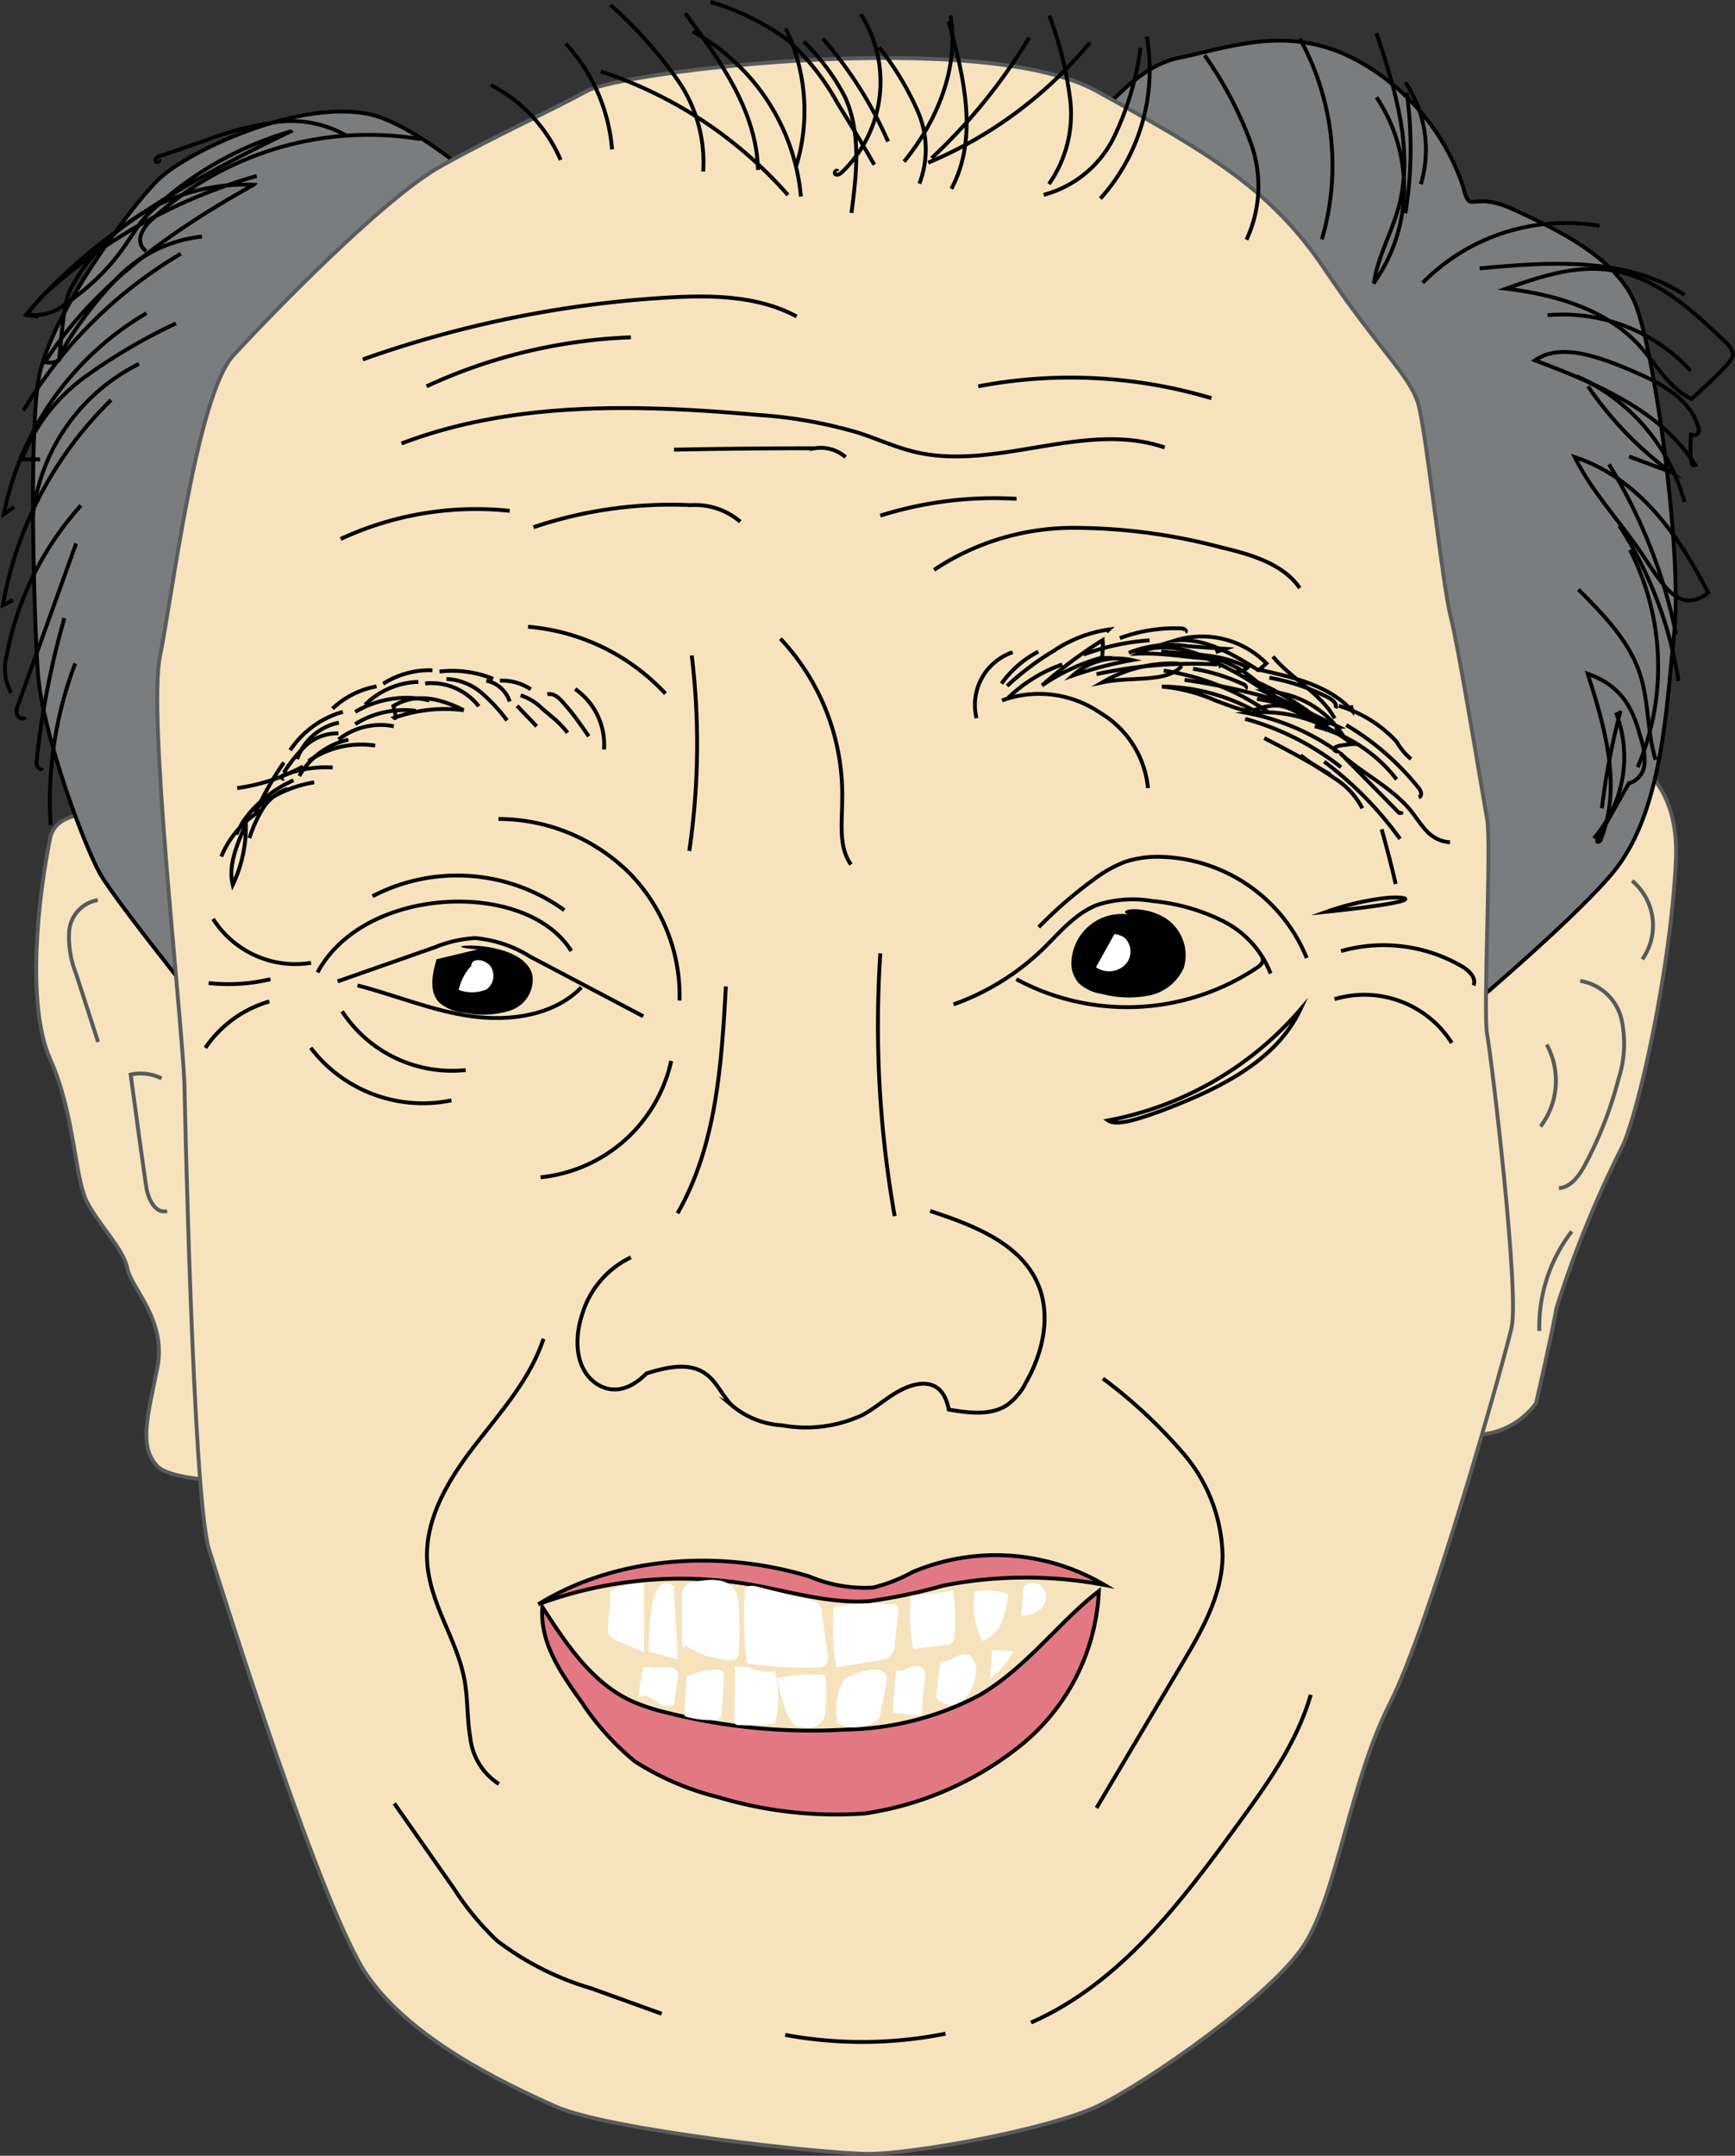 <svg xmlns="http://www.w3.org/2000/svg" viewBox="0 0 112.34 139.51"><rect x="0" y="0" width="112.34" height="139.51" fill="#333333" stroke="none"/><defs><style>.cls-1,.cls-3{fill:#f6e3bd;}.cls-1,.cls-5{stroke:#58595b;}.cls-1,.cls-2,.cls-3,.cls-4,.cls-5,.cls-7,.cls-8{stroke-miterlimit:10;stroke-width:0.25px;}.cls-2{fill:#7b7c7e;}.cls-2,.cls-4,.cls-7,.cls-8{stroke:#010101;}.cls-3{stroke:#5a5b5d;}.cls-4,.cls-5{fill:none;}.cls-6{fill:#010101;}.cls-7,.cls-9{fill:#fff;}.cls-8{fill:#e27884;}</style></defs><g id="Layer_2" data-name="Layer 2"><g id="Layer_1-2" data-name="Layer 1"><g id="Layer_2-2" data-name="Layer 2"><path class="cls-1" d="M24.33,61.13l-10.54-6.9S4,50.65,3.25,54.23,1.66,65,3.25,68.55s1.58,7.67,2.37,9.21S8,80.82,8.25,82.1s2.55,3.33,1.94,6.4-1.24,5.11,0,6.39,8.45,1,8.45,1Z"/><path class="cls-2" d="M35.14,15.61s-5.8-6.14-10.28-7.93-12.74,2.05-14.67,4S3,20.73,2.45,24.82s-.26,14.83,0,18.67,2.9,11,4,13,9.22,12,9.22,12Z"/><path class="cls-1" d="M83.9,63.18l7.38-6.91,11.86-7.92s5.72.25,5.37,7.41S106,72.35,105,74.29a70.76,70.76,0,0,0-4.22,10.37c-.26,1.54-1.32,6.14-1.32,6.14s-2.11,3.32-6.59,1.53S83.9,63.18,83.9,63.18Z"/><path class="cls-2" d="M69.67,9.47s3.16-5,6.59-5.71,7.11-2.14,11.33,0A14.62,14.62,0,0,1,94.71,12c.52,2.05.45.26,3.25,1.54s6.5,3.06,7.82,5.88,3.16,16.37,2.63,21.48-.79,11.76-4,15.6-13.18,12-13.18,12Z"/><path class="cls-3" d="M11.94,70.08c-.26-5.37-2.37-23.78-1.58-27.62S12.73,25.59,15.11,23,24.86,12.8,28.55,10.75,35.67,7.17,38,5.89,63.6,1.8,71,5.89s11.33,6.4,14.76,11.51,5.53,6.91,6.06,8.7,1.58,11.76,2.11,13.81S96,51.42,96.29,53s-.27,12.53,0,13.94,2.11,16.75,1.58,19S92.6,105.12,90,110.23s-3.42,12.28-5.53,15.6-10.28,9-13.44,10.49-11.87,3.07-14.77,3.07-16.86-1.54-20.29-3.07S26.7,132,23.8,127.88s-9.22-24.29-10.27-27.62S11.94,70.08,11.94,70.08Z"/><path class="cls-4" d="M39.11,48.5a4.39,4.39,0,0,0-1.87-3.91"/><path class="cls-4" d="M38.12,47.65c-.51-.74-1-1.46-1.63-2.15-.26-.32-.64-.67-1.05-.57"/><path class="cls-4" d="M36.75,47.42a6.31,6.31,0,0,0-1.06-1.07l-.6-.51A3.48,3.48,0,0,0,33.71,45"/><path class="cls-4" d="M31.93,43.93a7.07,7.07,0,0,0-3.47-.47"/><path class="cls-4" d="M33,45.4a2,2,0,0,0-1.51-1.35"/><path class="cls-4" d="M34.75,47l-1.27-1.32"/><path class="cls-4" d="M34.37,44.61a3.34,3.34,0,0,0-2-.56"/><path class="cls-4" d="M32.83,46.62a11.26,11.26,0,0,0-1.66-1.79,3.78,3.78,0,0,0-2.26-.89"/><path class="cls-4" d="M31,45.71a3.89,3.89,0,0,0-3.47-1.48"/><path class="cls-4" d="M28,43.38a5.56,5.56,0,0,0-3.19.87"/><path class="cls-4" d="M27.09,44.13a5.09,5.09,0,0,0-3.45,1.48"/><path class="cls-4" d="M27.81,45.33a6.52,6.52,0,0,0-4.81.74"/><path class="cls-4" d="M24.38,44.42a5.62,5.62,0,0,0-2.85,1.44"/><path class="cls-4" d="M25.47,45.69c1.07-.64,2.43-.8,4.55.27a9.78,9.78,0,0,0-4.49.49C25.6,46.51,25.71,46.52,25.47,45.69Z"/><path class="cls-4" d="M26.91,46a6,6,0,0,0-3.91.86"/><path class="cls-4" d="M25.5,47a4.41,4.41,0,0,0-3.58.86"/><path class="cls-4" d="M22.2,46.07a6.08,6.08,0,0,0-3.41,2.48"/><path class="cls-4" d="M21.91,47.46a3.06,3.06,0,0,0-2.09.77A9.13,9.13,0,0,0,18.38,50"/><path class="cls-4" d="M19.62,49.6A12.32,12.32,0,0,1,15.36,51"/><path class="cls-4" d="M18.38,49.35a19.4,19.4,0,0,0-1.78,3.13"/><path class="cls-4" d="M18.63,51.05A3.1,3.1,0,0,0,17,52.35a8.68,8.68,0,0,0-.85,1.89"/><path class="cls-4" d="M22.56,47.87a4.88,4.88,0,0,0-3.18,2.35"/><path class="cls-4" d="M21.94,46.77a3.63,3.63,0,0,0-2.7,2.35"/><path class="cls-4" d="M24.29,48.25a6,6,0,0,0-4.31,1"/><path class="cls-4" d="M21.54,49.67a7.63,7.63,0,0,0-3.11.47.23.23,0,0,0-.18.13c0,.07.05.16.12.12"/><path class="cls-4" d="M20.34,50.63a7.93,7.93,0,0,0-3.76,1.7s-.07.06-.07.1.09.06.09,0"/><path class="cls-4" d="M17.09,51.72A6.16,6.16,0,0,0,15.3,54"/><path class="cls-4" d="M19,50.5a7.91,7.91,0,0,0-3.34,2.79"/><path class="cls-4" d="M16.93,52.43a6.26,6.26,0,0,0-2.6,3"/><path class="cls-4" d="M15.07,57.26a8.73,8.73,0,0,0,.85-3.92C15.34,54.66,14.76,56,15.07,57.26Z"/><path class="cls-4" d="M63.23,46.48a3.6,3.6,0,0,1,2.34-4.27"/><path class="cls-4" d="M65.21,44.39a18.24,18.24,0,0,1,3-2.26,8.67,8.67,0,0,1,3.59-1.39l-.16.15"/><path class="cls-4" d="M65.22,45.22A9.73,9.73,0,0,1,68.78,43"/><path class="cls-4" d="M64.85,44.24a6.7,6.7,0,0,1,2.38-2.07"/><path class="cls-4" d="M64.88,45.33a7,7,0,0,1,6.37.81A6.36,6.36,0,0,1,74.33,51"/><path class="cls-4" d="M71.36,42.58s.07,0,0,0-.06,0-.1,0a12.86,12.86,0,0,0-3.79,1.78,29,29,0,0,1,3.92-2.93C71.39,41.48,71.45,41.58,71.36,42.58Z"/><path class="cls-4" d="M73.3,42.72a24.75,24.75,0,0,0-3.84,1A4.31,4.31,0,0,1,73.3,42.72Z"/><path class="cls-4" d="M70.16,42.36a15.23,15.23,0,0,1,4.27-.92"/><path class="cls-4" d="M72.51,41.3a10.15,10.15,0,0,1,4-.63c.15,0,.36.15.24.24"/><path class="cls-4" d="M76.43,43.19c.11-.11-.11-.25-.27-.25a8.87,8.87,0,0,0-4.78,1.22C73.2,43.77,75.41,44.19,76.43,43.19Z"/><path class="cls-4" d="M78.25,42.61c-1.6-.74-3.42-1-4.61-.31C75.44,42.23,77.26,42.61,78.25,42.61Z"/><path class="cls-4" d="M82,42.93a5.87,5.87,0,0,0-5.87-1.49c1.93-.16,3.72.91,5.34,1.93C81.47,43.38,81.49,43.39,82,42.93Z"/><path class="cls-4" d="M82.31,45.11s0,.07,0,0,0-.07,0-.09a19.18,19.18,0,0,0-4.79-2.65A7.24,7.24,0,0,1,82.31,45.11Z"/><path class="cls-4" d="M75.35,43.4a15.91,15.91,0,0,1,6.74,2.67"/><path class="cls-4" d="M77.25,43.28a12.45,12.45,0,0,1,3.25,1c.11,0,.24.2.14.28"/><path class="cls-4" d="M80.76,45.94l.22-.07a12.67,12.67,0,0,0-5.75-1.44,11.2,11.2,0,0,1,3.44.89C79.67,45.7,80.68,46.08,80.76,45.94Z"/><path class="cls-4" d="M81.56,43.35c2.18.48,4.51,1,6,2.66,0-.12-.07-.24-.1-.36"/><path class="cls-4" d="M82.42,42.49c1.19,1.45,3.08,2.34,4,4"/><path class="cls-4" d="M86.83,47.41a6.22,6.22,0,0,0-5-2.67q2.44,1.13,4.86,2.31C86.55,47.06,86.38,47.07,86.83,47.41Z"/><path class="cls-4" d="M81.11,46a4,4,0,0,1,1.59-.34c1.17.08,2.09,1.18,3.26,1.14l-.21-.16"/><path class="cls-4" d="M82.19,43.86A13.25,13.25,0,0,1,86,45.14c.28.14.6.41.47.69"/><path class="cls-4" d="M87,48.22l.54-.07a9,9,0,0,0-6.75-2,14.85,14.85,0,0,1,5.8,2.48C86.37,48.62,86.12,48.32,87,48.22Z"/><path class="cls-4" d="M80.62,46.52a17.5,17.5,0,0,1,6.21,3.13"/><path class="cls-4" d="M87.17,46.92A17.29,17.29,0,0,1,91.86,51c.15.19.26.51,0,.6"/><path class="cls-4" d="M93.89,54.51a2.24,2.24,0,0,1-1.54-.76c-.4-.42-.7-.92-1.07-1.37C90,50.87,88,49.93,86.77,48.73q1.92,1.94,3.82,3.88c.06,0,.2,0,.13,0"/><path class="cls-4" d="M85.74,49.29a23,23,0,0,1,4.91,5"/><path class="cls-4" d="M89.46,53.67c.33,1.17.64,2.35.91,3.54"/><path class="cls-4" d="M84.22,48.88c.69.56,1.48,1,2.21,1.5a5,5,0,0,1,1.78,1.93"/><path class="cls-4" d="M81.86,47.77c1.45.73,2.88,1.52,4.27,2.35"/><path class="cls-4" d="M85.13,47a9.57,9.57,0,0,1,5.3,3.44l-.15-.19"/><path class="cls-4" d="M86.68,45.68A8.24,8.24,0,0,1,90.43,48a4.21,4.21,0,0,0,.93,1.12"/><path class="cls-4" d="M80.53,43.78a18.51,18.51,0,0,1,5.2,3.06l-.44,0"/><path class="cls-4" d="M75.19,42.15c1.9.23,3.93.12,5.58,1.06a.74.74,0,0,1-.76.19"/><path class="cls-4" d="M73.09,42.25a7.23,7.23,0,0,1,3.84-.43l2.4.17-.62.21"/><path class="cls-4" d="M76.7,44a40.47,40.47,0,0,1,7.91,1.95l-.7-.11"/><path class="cls-4" d="M81.39,45.23a12.28,12.28,0,0,1,4.41,1.58l-.3,0"/><path class="cls-4" d="M71,43.63A29.14,29.14,0,0,1,78.81,43c.09,0,.19.12.1.13"/><path class="cls-4" d="M44.79,42.42a47.42,47.42,0,0,1-.16,12.65"/><path class="cls-4" d="M50.53,41.33a14.76,14.76,0,0,1,4,10.47c0,1.42-.25,3,.57,4.15"/><path class="cls-4" d="M34.19,40.56a13.72,13.72,0,0,1,8.9,4.33"/><path class="cls-4" d="M60.48,36.88a16.26,16.26,0,0,1,9.08-2.72,37.51,37.51,0,0,1,9.53,1.27c1.91.45,4,1.06,5.07,2.63"/><path class="cls-4" d="M34.54,34.12a27.94,27.94,0,0,1,10.19-1.43,4.51,4.51,0,0,1,3.2,1.07"/><path class="cls-4" d="M57,33.37a24.63,24.63,0,0,1,8.82-1.09"/><path class="cls-4" d="M22.06,34.88A20.78,20.78,0,0,1,33,33.06"/><path class="cls-4" d="M26,28.7c7.25-2.76,15.3-2.53,23.05-1.85A29.84,29.84,0,0,1,55.56,28c1.24.4,2.43.95,3.69,1.25,5.29,1.25,11-2.07,16.16-.29"/><path class="cls-4" d="M43.64,29.1c3-.06,6.07-.09,9.11-.09a2.48,2.48,0,0,1,2,.57"/><path class="cls-4" d="M27.62,25a34.53,34.53,0,0,1,13.23-3.17"/><path class="cls-4" d="M23.49,23.26a71.7,71.7,0,0,1,19.67-4c2.87-.17,5.9-.14,8.42,1.22"/><path class="cls-4" d="M63.34,25a31.9,31.9,0,0,1,15.1.77"/><path class="cls-4" d="M31.78,5.5a9.82,9.82,0,0,1,4.52,4.85"/><path class="cls-4" d="M36.63,2.82a11.44,11.44,0,0,1,3,6.85"/><path class="cls-4" d="M44.86,2.05a13.57,13.57,0,0,1,7,10.67"/><path class="cls-4" d="M52.05,2.7a13.87,13.87,0,0,1,2.67,3.59c1.05,2.32.74,5,.41,7.49"/><path class="cls-4" d="M61.42,1.39c1,3.57,1.95,7.55.18,10.83"/><path class="cls-4" d="M56.92,3.06a18.8,18.8,0,0,1,2.5,4.13,6.15,6.15,0,0,1,.11,4.69"/><path class="cls-4" d="M67.94,1A23.87,23.87,0,0,1,69.3,6.49a7.9,7.9,0,0,1-1.38,5.42"/><path class="cls-4" d="M74.25,2.36a12.44,12.44,0,0,1-3,10.49"/><path class="cls-4" d="M78,3.58a24.53,24.53,0,0,1,3,5.7,8.19,8.19,0,0,1-.29,6.23"/><path class="cls-4" d="M84.16,2.49a17,17,0,0,1,1.43,13"/><path class="cls-4" d="M89.13,6.3a10.58,10.58,0,0,1-.21,12.06"/><path class="cls-4" d="M89.13,2.15c1.22,3.68,2.45,7.6,1.41,11.33-.45,1.62-1.33,3.13-1.57,4.79"/><path class="cls-4" d="M92.12,18.3a13,13,0,0,1,11.45-3.68"/><path class="cls-4" d="M95.81,17.37c4.54-.43,9.49-.76,13.27,1.72"/><path class="cls-4" d="M100.2,20.4a11.21,11.21,0,0,1,9.27,3.6"/><path class="cls-4" d="M102.07,24.34a12.46,12.46,0,0,1,7,8.15"/><path class="cls-4" d="M104.18,30.05a33.48,33.48,0,0,1,4.34,11"/><path class="cls-4" d="M105.54,35.59a16.59,16.59,0,0,1,.5,14.06"/><path class="cls-4" d="M104.63,46.11a8,8,0,0,1-1.43,8.14"/><path class="cls-4" d="M22.43,8.78a7.2,7.2,0,0,0-4.54-.88,21.24,21.24,0,0,0-4.56,1.18l-2.91,1c-.17,0-.37.16-.34.33s.37,0,.21-.06"/><path class="cls-4" d="M27.22,9A20.73,20.73,0,0,0,9.85,14.19a2.51,2.51,0,0,0-.72,1,.9.9,0,0,0,.33,1.06"/><path class="cls-4" d="M16.62,11.39A34.17,34.17,0,0,0,3.39,18.58,7.65,7.65,0,0,0,1.75,20.4l.74.09"/><path class="cls-4" d="M11.71,16.42A29,29,0,0,0,1.52,26.57"/><path class="cls-4" d="M9.48,20.27a19.45,19.45,0,0,0-9.23,13c.23-.15.45-.31.67-.47"/><path class="cls-4" d="M7.19,25.89a24.47,24.47,0,0,0-7,13.27l.66-.32"/><path class="cls-4" d="M5.24,32.71A20.05,20.05,0,0,0,.45,42.34a3.22,3.22,0,0,0,.28,2.5"/><path class="cls-4" d="M4.93,35.17,1.18,45.6a.9.9,0,0,0-.07.66c.08.22.41.33.55.15"/><path class="cls-4" d="M4.17,40a53.66,53.66,0,0,0-1.81,9.37c0,.24.3.56.35.32"/><path class="cls-4" d="M4.87,42.94A24.94,24.94,0,0,0,3.28,53.41"/><path class="cls-4" d="M9,23.55A12.53,12.53,0,0,0,2.09,33.78"/><path class="cls-4" d="M11.39,20.93a36.38,36.38,0,0,0-5.91,3.48,11.71,11.71,0,0,0-4.06,5.32H2.6"/><path class="cls-4" d="M13.08,15.31A8.93,8.93,0,0,0,7.59,18a25.47,25.47,0,0,0-3.68,4.89"/><path class="cls-4" d="M3.83,23.29a1.12,1.12,0,0,1-.91.14c3-4.76,7.91-8.36,13.5-11.47A12.83,12.83,0,0,0,4.6,18.64C4.34,19.12,4.14,19.74,3.83,23.29Z"/><path class="cls-4" d="M3.94,19.89a3,3,0,0,1-2.23.44c3.89-4.55,9.08-8,17.1-11.82a22.13,22.13,0,0,0-9.25,5.38C8.36,15.07,7.88,17.22,3.94,19.89Z"/><path class="cls-4" d="M39.53.32A28.55,28.55,0,0,1,43.82,5.1a9.29,9.29,0,0,1,1.71,6"/><path class="cls-4" d="M44.37.86C46.63,3.91,49,7.21,49.08,11"/><path class="cls-4" d="M50.87,1.84a12.25,12.25,0,0,1,.68,8.92"/><path class="cls-4" d="M55.74.93a8.11,8.11,0,0,1-1.23,10.22c-.11.1-.27.21-.41.13s.06-.33.13-.2"/><path class="cls-4" d="M61.54,1c.58,3.35-.83,6.79-3,9.46"/><path class="cls-4" d="M66.64,2.43a36.51,36.51,0,0,1-6.32,7.81"/><path class="cls-4" d="M70.57,2.75A27.15,27.15,0,0,1,60.1,10.53"/><path class="cls-4" d="M46,.12a16.79,16.79,0,0,1,4.92,2.4,15.46,15.46,0,0,1,3.3,4.14c.81,1.31,1.61,2.64,2.39,4"/><path class="cls-4" d="M53.27,2.49A25.8,25.8,0,0,1,57.5,9.16"/><path class="cls-4" d="M38.89,4.62a27.59,27.59,0,0,1,12.13,8"/><path class="cls-4" d="M73.85,3.1a19.18,19.18,0,0,1-1.71,5.75,7.11,7.11,0,0,1-4.56,3.76"/><path class="cls-4" d="M109.52,25.82c-1.51-.74-2.31-2.33-3.45-3.54-2.35-2.51-6-3.29-8.55-3.6,2.15-.76,4.41-1.52,6.67-1.21,3,.41,5.36,2.58,7.5,4.64a1.68,1.68,0,0,1,.51.71C112.28,23.11,112.13,23.47,109.52,25.82Z"/><path class="cls-4" d="M109.49,28c0,.19.33.21.44.05a.6.6,0,0,0,0-.54c-.58-1.74-2.43-2.73-4.16-3.47-2.33-1-4.73-1.86-6.38-.72,4,1.51,8.16,3.26,10.38,6.77C109.58,30.14,109.38,30.21,109.49,28Z"/><path class="cls-4" d="M102.82,25a23.21,23.21,0,0,0,5.34,5.54l-2.68-1"/><path class="cls-4" d="M110.61,38.36c-2-3.86-4.57-7.44-8.65-8.78,1.07,2.16,2.78,4,4.17,6S108.61,39.9,110.61,38.36Z"/><path class="cls-4" d="M104.84,34a25.64,25.64,0,0,1,3.84,10.07"/><path class="cls-4" d="M102.2,38.15c1.63,1.63,3.31,3.34,4,5.51.58,1.78.44,3.72,1,5.51"/><path class="cls-4" d="M105.47,50.69a1.39,1.39,0,0,0,1-1.16,4,4,0,0,0-.19-1.63c-.47-1.71-1-3.41-3.48-4.3,1.12,3.47,2.22,7.27.87,10.67,0,.1-.1.21-.21.21S103.43,54.26,105.47,50.69Z"/><path class="cls-4" d="M104.93,46a46.52,46.52,0,0,0-1.21,6.31"/><path class="cls-4" d="M91,13.8A26.48,26.48,0,0,0,91.09,6"/><path class="cls-4" d="M92,11.92a7.82,7.82,0,0,0-1-6.59"/><path class="cls-5" d="M6.33,58.25a2.23,2.23,0,0,0-1.85,2A6.32,6.32,0,0,0,4.92,63l1.43,4.43"/><path class="cls-5" d="M10.46,69.79a3.08,3.08,0,0,0-2-.25c.33,2.4.65,4.81,1,7.21.11.79.57,1.83,1.36,1.62"/><path class="cls-5" d="M105.68,57a3.79,3.79,0,0,1,.66,5.08"/><path class="cls-5" d="M102.32,63.48A3.29,3.29,0,0,1,105,66a7.42,7.42,0,0,1-.2,3.82,25.15,25.15,0,0,1-2.18,5.58c-.37.68-.89,1.43-1.68,1.49"/><path class="cls-5" d="M100.15,67.6a4.91,4.91,0,0,1-.4,5.3"/><path class="cls-5" d="M101.77,79.69a10.12,10.12,0,0,0-2.1,6.44"/><path class="cls-4" d="M61.74,65a16.08,16.08,0,0,0,5.72-3.52c1.12-1.08,2.13-2.36,3.59-2.92a7.51,7.51,0,0,1,3.56-.25,12.9,12.9,0,0,1,4.58,1.3A6.35,6.35,0,0,1,82.27,63"/><path class="cls-4" d="M65.81,63.37a15.12,15.12,0,0,0,15.69-.82c.22-.15.41-.52.15-.6"/><path class="cls-6" d="M73,59.17a3.25,3.25,0,0,0-3.63,3.29,2,2,0,0,0,.47,1.16,2.82,2.82,0,0,0,1.54.71,6.75,6.75,0,0,0,3,.1,3.13,3.13,0,0,0,2.27-1.8,2.85,2.85,0,0,0-1.51-3.39C73.9,58.63,72.36,58.81,73,59.17Z"/><path class="cls-7" d="M72,60.48,70.8,62.63a1.62,1.62,0,0,0,2.08-.05,1.35,1.35,0,0,0,0-2C72.25,60.13,71.21,60.34,72,60.48Z"/><path class="cls-4" d="M21.86,63.51l6.28-2.2a8,8,0,0,1,2.62-.6,8,8,0,0,1,3.57,1.2l7.32,3.86"/><path class="cls-4" d="M23.15,63.77c2.47.64,4.85,1.65,7.37,2s5.37-.06,7.12-1.87"/><path class="cls-6" d="M30.93,61.44l-2.66.64c-.28.94-.52,2.09.18,2.81a2.88,2.88,0,0,0,1.71.66,5.68,5.68,0,0,0,2.9-.16,2.11,2.11,0,0,0,1.42-2.25c-.22-1-1.33-1.51-2.34-1.74C30.58,61,28.58,61.27,30.93,61.44Z"/><path class="cls-7" d="M30.39,62.46a3.38,3.38,0,0,0-.83,1.68,2.57,2.57,0,0,0,2,0,1.21,1.21,0,0,0,.27-1.72C31.35,61.88,30.46,61.85,30.39,62.46Z"/><path class="cls-4" d="M67.26,60a27.67,27.67,0,0,1,3.57-3.09,8.19,8.19,0,0,1,2-1.13,6.78,6.78,0,0,1,2.33-.33A10.5,10.5,0,0,1,84.61,62"/><path class="cls-4" d="M71.75,72.51a21.76,21.76,0,0,0,12.44-7.17c-1.6,3.41-5.45,5.2-9,6.55C73.76,72.4,72.31,72.9,71.75,72.51Z"/><path class="cls-4" d="M85.92,59a17.31,17.31,0,0,1,3.94-.9C91.21,58,92.63,58.3,85.92,59Z"/><path class="cls-4" d="M86.83,61.55a10.11,10.11,0,0,1,7.85,1c.45.27.93.74.73,1.22"/><path class="cls-4" d="M86.41,64.66A6.71,6.71,0,0,1,94,67.49"/><path class="cls-4" d="M20.56,62.93c1.73-3.21,5.78-4.68,9.51-4.58,2.66.07,5.54,1,6.92,3.19"/><path class="cls-4" d="M24.12,58a11.87,11.87,0,0,1,12.42.9"/><path class="cls-4" d="M32.28,53a12.07,12.07,0,0,1,8.43,3.46A11.33,11.33,0,0,1,44,64.75"/><path class="cls-4" d="M13.8,59.47a6.31,6.31,0,0,0,6.34,2.84"/><path class="cls-4" d="M13.51,63.62a11.76,11.76,0,0,0,4-.25"/><path class="cls-4" d="M13.3,67.81a7.53,7.53,0,0,1,4.14-3"/><path class="cls-4" d="M22.15,65.45a8.5,8.5,0,0,0,8,3.8"/><path class="cls-4" d="M20.12,67.81a9.13,9.13,0,0,0,9.11,3.4"/><path class="cls-4" d="M43.46,68.66A9.66,9.66,0,0,1,35,76.19"/><path class="cls-4" d="M47,63.84c-.28,5-.6,10.27-3.13,14.68"/><path class="cls-4" d="M40.85,81.37a6,6,0,0,0-3.17,3.74c-.48,1.48-.45,3.33.78,4.32.89.7,2.11.76,3.4-.55,1.25-.38,2.71-.75,3.79,0,.76.51,1.1,1.43,1.74,2.07a5.5,5.5,0,0,0,3.25,1.29,8.66,8.66,0,0,0,5.19-.66c.86-.46,1.58-1.13,2.44-1.59,1.25-.66,2.78-.82,3.16,1.23,1.29.22,2.73.42,3.8-.31a4,4,0,0,0,1.2-1.44c1.14-2,1.68-4.51.68-6.58-1.21-2.51-4.18-3.63-6.88-4.52"/><path class="cls-4" d="M57,61.7a70.78,70.78,0,0,0,.93,17"/><path class="cls-4" d="M35.19,86.64c-.87,2.65-2.82,4.79-4.52,7s-3.24,4.81-3,7.58,2,5,2.43,7.64c.2,1.19.14,2.4.35,3.59a4.08,4.08,0,0,0,1.85,3"/><path class="cls-4" d="M71.41,89.21a31.86,31.86,0,0,1,5.26,4.91,10.47,10.47,0,0,1,2.49,6.53c0,2.67-1.48,5.11-2.86,7.42L71,117"/><path class="cls-4" d="M84.87,109.68c-.89,3.1-2.83,5.79-4.74,8.41-3.65,5-7.59,10.26-13.37,12.8"/><path class="cls-4" d="M25.53,116.71l3.89,5.55a18,18,0,0,0,2.76,3.33,18.66,18.66,0,0,0,6.08,3.08l4.58,1.65"/><path class="cls-4" d="M50.84,131.69a27.46,27.46,0,0,0,10.38-.08"/><path class="cls-8" d="M71.51,102.57a13.81,13.81,0,0,0-12.43-.83,10.51,10.51,0,0,1-2.55,1,9.15,9.15,0,0,1-4.1-.71c-6-1.82-12.68-1.24-17.57,1.79a26.62,26.62,0,0,1,13.64-1.29c2.59.44,5.15,1.27,7.77,1.09a34,34,0,0,0,4.78-1A27.49,27.49,0,0,1,71.51,102.57Z"/><path class="cls-8" d="M35.12,104c1.56,2.41,3.26,5,5.93,6.15a13.14,13.14,0,0,0,2.15.69,38.31,38.31,0,0,0,11.59,1.09,19.19,19.19,0,0,0,8.62-2.22c3.08-1.8,5.19-4.79,7.74-6.74a13.65,13.65,0,0,1-4.86,9.82A21,21,0,0,1,56,117.36a26.46,26.46,0,0,1-9.51-1.06A18.09,18.09,0,0,1,41.12,114a17.28,17.28,0,0,1-3.49-3.89C36.31,108.27,34.94,106.29,35.12,104Z"/><path class="cls-9" d="M39.51,103.05c0,.76-.1,1.52-.14,2.28a.89.89,0,0,0,.05.46,1,1,0,0,0,.54.4l1.74.73,0-4.45C40.65,102.45,39.52,102.83,39.51,103.05Z"/><path class="cls-9" d="M42,106.88l1.88.51-.25-4.76C42.92,102.24,42.05,102.18,42,106.88Z"/><path class="cls-9" d="M44.34,106.44a5.84,5.84,0,0,0,2.83,1,.62.62,0,0,0,.55-.15.61.61,0,0,0,.1-.33,21,21,0,0,0,0-3,2.17,2.17,0,0,0-.3-1.15c-.51-.69-1.59-.62-2.45-.46a1.18,1.18,0,0,0-.69.27,1.13,1.13,0,0,0-.23.84l0,2.58C44.17,106.5,44.26,107.06,44.34,106.44Z"/><path class="cls-9" d="M48.24,102.93a23.27,23.27,0,0,0,.13,4.72,26.83,26.83,0,0,0,4.39.27.9.9,0,0,0,.73-.24.86.86,0,0,0,.09-.69c-.12-.87-.24-1.74-.37-2.62a1,1,0,0,0-.22-.58,1.12,1.12,0,0,0-.48-.22l-3.38-.87C48.76,102.61,48.28,102.53,48.24,102.93Z"/><path class="cls-9" d="M54,104a14.17,14.17,0,0,0,.15,3.9l2.68-.44a1.37,1.37,0,0,0,.9-.38,1.34,1.34,0,0,0,.21-.69c.07-.72.15-1.44.23-2.16a.37.37,0,0,0-.05-.29c-.06-.09-.18-.1-.29-.11A14.54,14.54,0,0,0,54,104Z"/><path class="cls-9" d="M59,103.25a10.38,10.38,0,0,0,.15,3.47l2.07-.26a.69.69,0,0,0,.43-.16.66.66,0,0,0,.14-.39,12.54,12.54,0,0,0-.08-3A16.7,16.7,0,0,1,59,103.25Z"/><path class="cls-9" d="M63.12,103a5.11,5.11,0,0,0,.48,3.19,2.18,2.18,0,0,0,1.28-1.26,6.37,6.37,0,0,0,.39-1.78A4.35,4.35,0,0,0,63.12,103Z"/><path class="cls-9" d="M66.27,102.79l-.15,1.75A1.67,1.67,0,0,0,67.5,104a1,1,0,0,0-.09-1.36C67,102.29,66.3,102.46,66.27,102.79Z"/><path class="cls-9" d="M41.31,109.91c.09-.63.18-1.25.34-2l1.6,0a.76.76,0,0,1,.47.11c.2.15.19.46.15.7l-.24,1.6c-.35.26-.86,0-1.21-.25S41.68,109.55,41.31,109.91Z"/><path class="cls-9" d="M44.33,111.07c.05-1,.12-2.07.12-2.58a5.74,5.74,0,0,1,1.87-.44.52.52,0,0,1,.46.11.52.52,0,0,1,.08.39c0,.76-.09,1.51-.13,2.27a.53.53,0,0,1-.13.39.54.54,0,0,1-.37.11A6.17,6.17,0,0,1,44.33,111.07Z"/><path class="cls-9" d="M47.59,107.9c0,1.15,0,2.29-.05,3.43a.34.34,0,0,0,.06.24.33.33,0,0,0,.24.07,13.11,13.11,0,0,0,2.34-.11,6.79,6.79,0,0,0,0-3.38,2.81,2.81,0,0,1-1.58-.2C48,107.82,47.36,107.82,47.59,107.9Z"/><path class="cls-9" d="M50.31,108.62a9.09,9.09,0,0,1,3.12-.21,9.24,9.24,0,0,1,0,2.35,1.11,1.11,0,0,1-1.53,1C51.43,111.73,50.94,111.56,50.31,108.62Z"/><path class="cls-9" d="M54.23,111.52a4.06,4.06,0,0,1,.42-2.83,4.8,4.8,0,0,1,1.6-.62c.42-.08,1,0,1.13.34a1,1,0,0,1,0,.58c-.12.62-.25,1.24-.37,1.86a1,1,0,0,1-.15.41.89.89,0,0,1-.42.28A2.59,2.59,0,0,1,54.23,111.52Z"/><path class="cls-9" d="M57.83,110.81a25.19,25.19,0,0,1,.2-2.66,2.6,2.6,0,0,0,.92-.26.73.73,0,0,1,.87.16.8.8,0,0,1,.07.53c-.08.81-.15,1.62-.24,2.44A11.44,11.44,0,0,1,57.83,110.81Z"/><path class="cls-9" d="M60.61,109.84c.1-.84.19-1.68.29-2.27.67,0,1.3-.75,1.89-.44a1.09,1.09,0,0,1,.4,1,2.67,2.67,0,0,1-.73,1.79A1.2,1.2,0,0,1,60.61,109.84Z"/><path class="cls-9" d="M64.1,108.61a16.93,16.93,0,0,0,.13-1.82l1.37.07A4.44,4.44,0,0,1,64.1,108.61Z"/></g></g></g></svg>